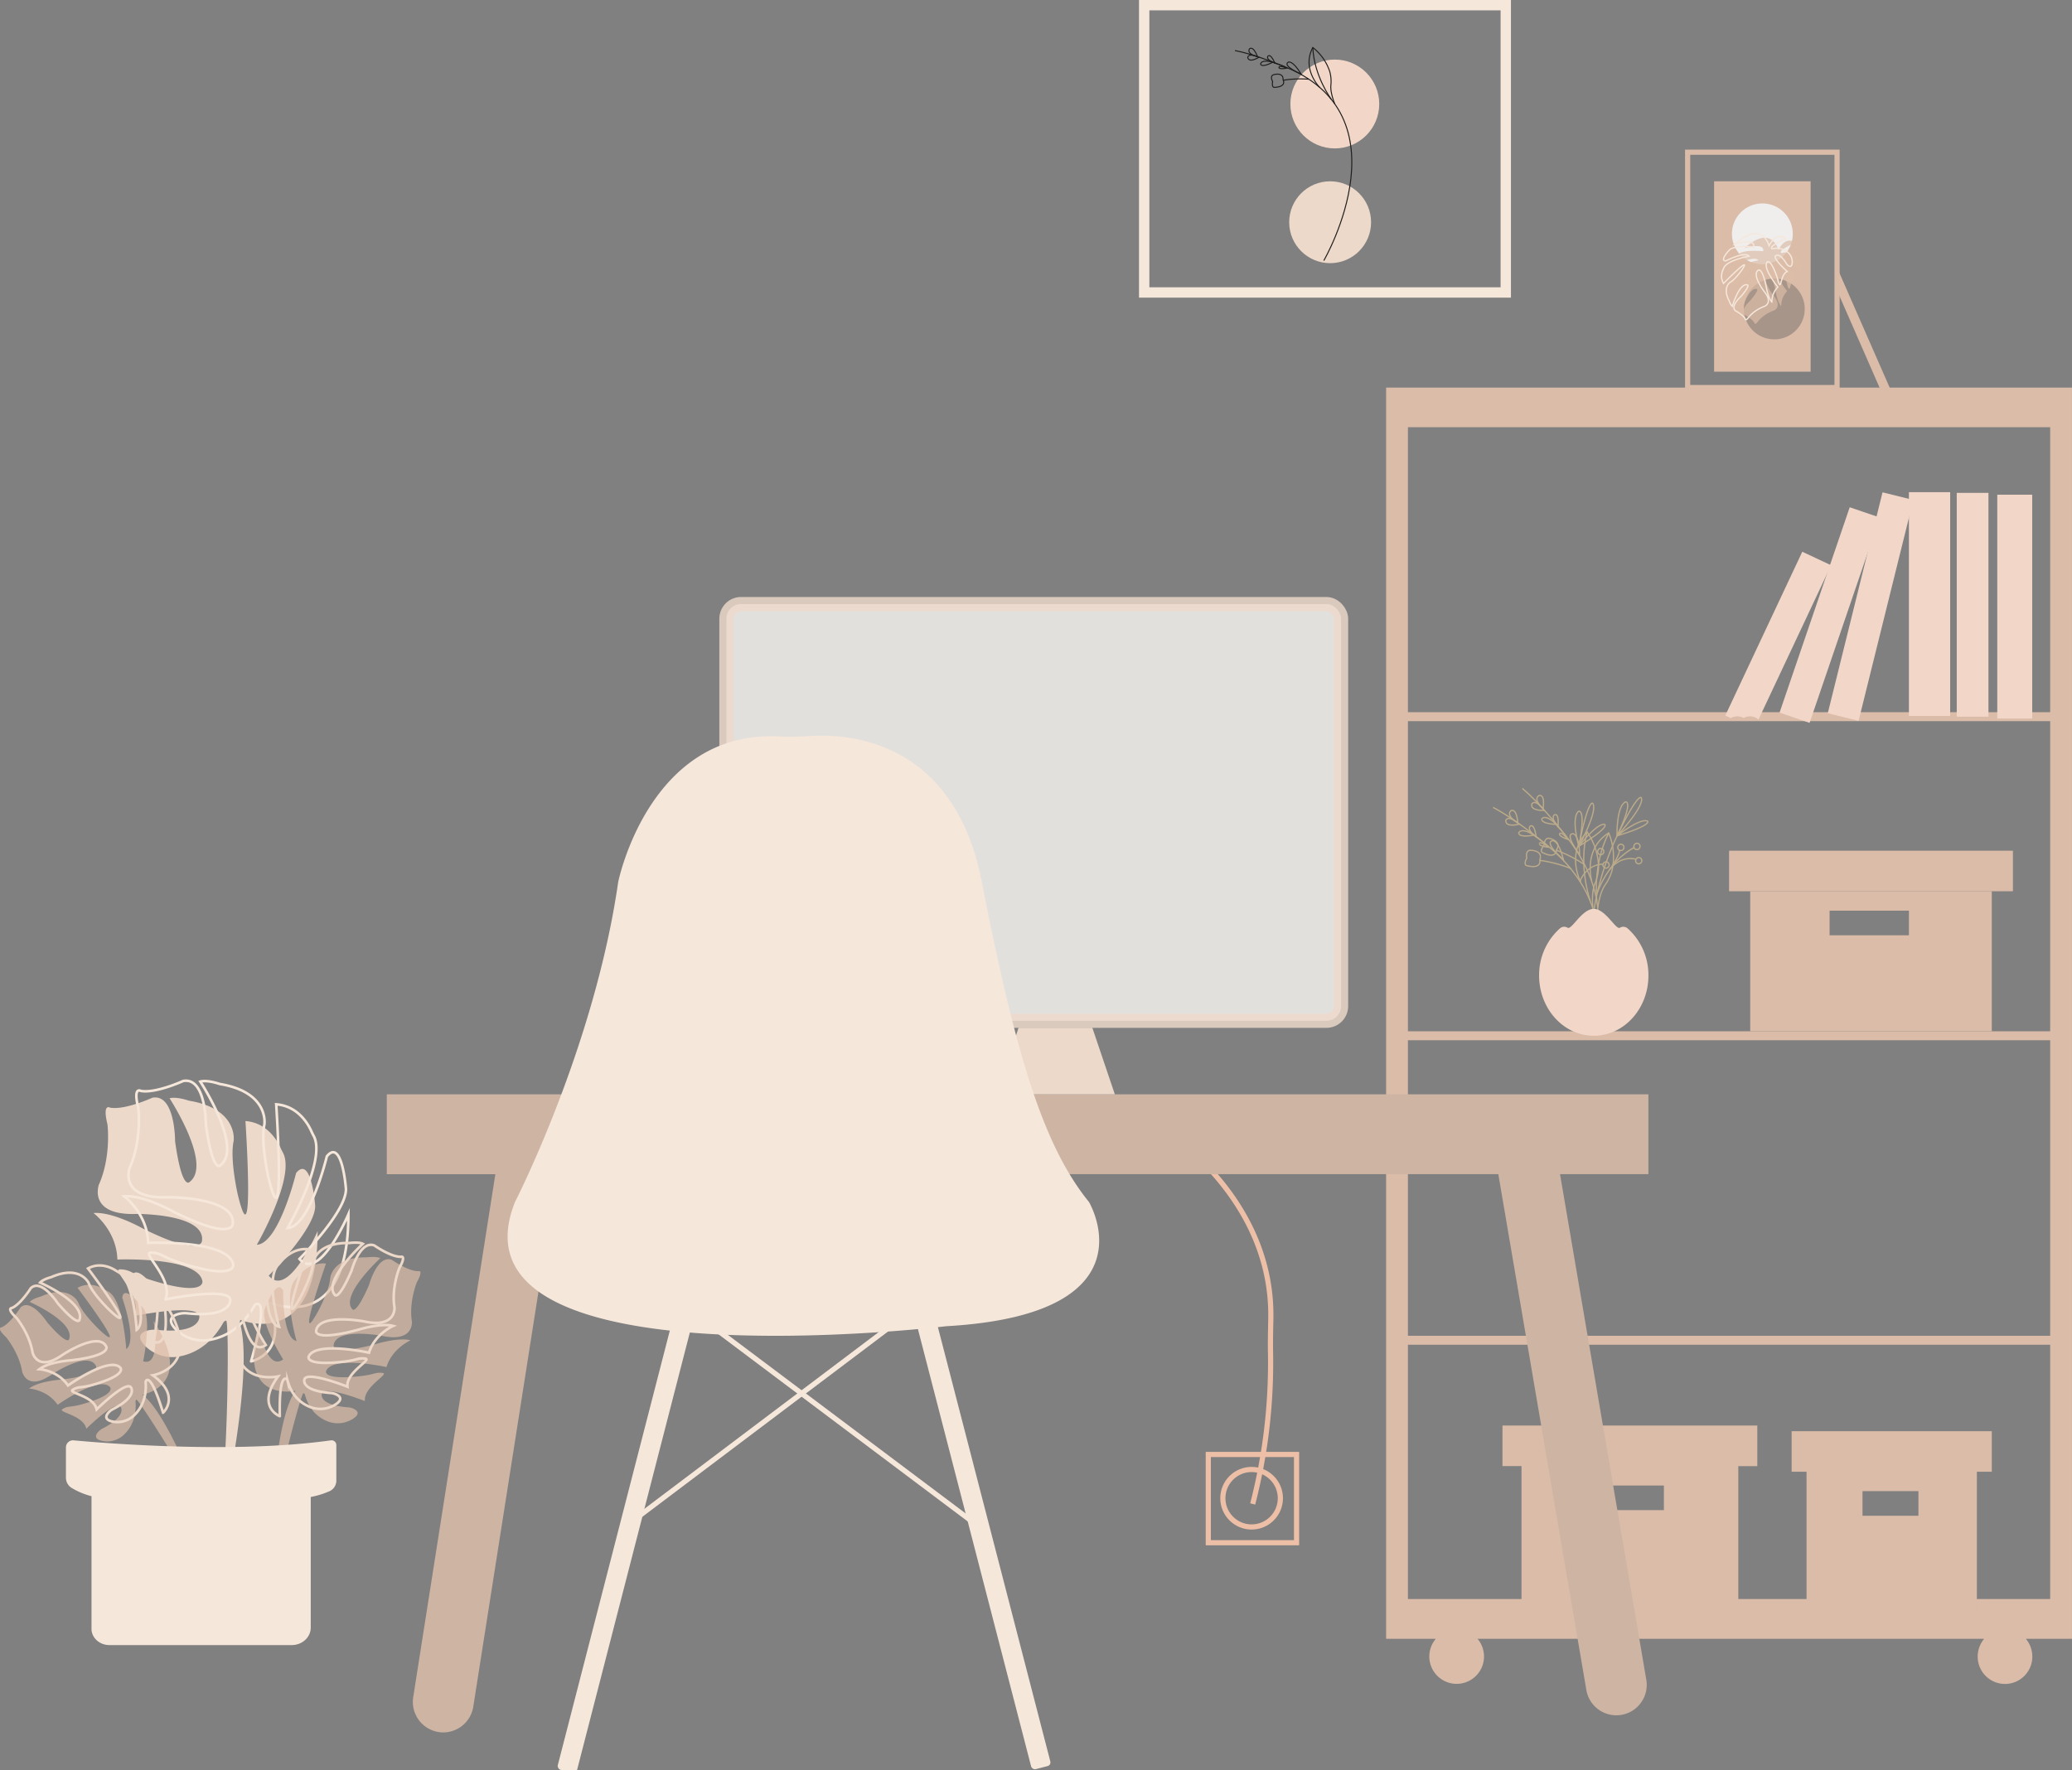 <svg xmlns="http://www.w3.org/2000/svg" viewBox="0 0 1046.02 893.89"><rect x="0" y="0" width="1046.02" height="893.89" fill="#808080" stroke="none"/><defs><style>.cls-1,.cls-13,.cls-16,.cls-17,.cls-18,.cls-3,.cls-5,.cls-8{fill:none;}.cls-1{stroke:#edbfa6;}.cls-1,.cls-10,.cls-13,.cls-16,.cls-17,.cls-18,.cls-3,.cls-5,.cls-8,.cls-9{stroke-miterlimit:10;}.cls-1,.cls-13,.cls-9{stroke-width:2.61px;}.cls-2{fill:#edd9ca;}.cls-16,.cls-18,.cls-3,.cls-9{stroke:#f6e7db;}.cls-3,.cls-5{stroke-width:1.31px;}.cls-4,.cls-6{fill:#dbbca8;}.cls-4{opacity:0.71;}.cls-10,.cls-5{stroke:#edd9ca;}.cls-7{fill:#ceb4a3;}.cls-8{stroke:#bcab8a;stroke-width:0.63px;}.cls-15,.cls-9{fill:#726a67;}.cls-10{fill:#f7f5f0;stroke-width:7.15px;opacity:0.82;}.cls-11{fill:#f6e7db;}.cls-12{fill:#f2d7c9;}.cls-13{stroke:#dbbca8;}.cls-14{fill:#efeeed;}.cls-15{opacity:0.48;}.cls-16{stroke-width:5.23px;}.cls-17{stroke:#1d1d1b;stroke-width:0.51px;}.cls-18{stroke-width:0.65px;}</style></defs><g id="Calque_2" data-name="Calque 2"><g id="Calque_8" data-name="Calque 8"><rect class="cls-1" x="609.99" y="734.4" width="44.56" height="44.56"/><circle class="cls-1" cx="631.86" cy="756.49" r="14.52"/><path class="cls-1" d="M584.29,567.9s58.56,34.88,57.26,98.17c-.11,5.68-.26,11.37-.14,17a285.72,285.72,0,0,1-9,76.32"/><path class="cls-2" d="M120.47,666.12s39.93,17.65,39.88-44.52c0,0-14.82,34.47-24.69,22.5,0,0,25-25.11,23.38-36.18,0,0-2-24.91-9.57-15.61,0,0-8.63,35.64-19.81,36.2,0,0,19.6-34,13.26-46.36-.42-.8-.86-1.6-1.22-2.43-1.54-3.5-6.65-12.82-17.79-13.68,0,0,4.86,73.38-3.88,37.1,0,0-4.1-17.91-2.08-26.94,0,0,2.62-16.29-22.59-20.44,0,0-6.25-2.2-9.76-1.2,0,0,21.82,33.41,10.11,42.25,0,0-3.81,4.65-7.32-20.54,0,0,.13-24.17-11.47-22,0,0-13.94,6.38-21.39,5,0,0-3.94-2.42-1.27,8.5,0,0,2,16.17-4.35,30.42,0,0-5.71,15.71,19.21,14.76,0,0,34.14-.19,32.89,13.34,0,0,.53,9.18-29.92-6,0,0-15.28-8.64-24.91-7.79,0,0,11.71,8.62,12.07,23.47,0,0,40.67-1.63,42.93,10.9,0,0,1.87,8.32-26.81-.81a62.27,62.27,0,0,1-8.92-3.7,12.56,12.56,0,0,0-5.9-1.43C56,641,72,654.11,68,664.43c0,0,33.25-6.74,32.65.54,0,0,.52,8.81-21.69,6.49a12,12,0,0,0-4.49.37c-2.81.78-5.9,2.73-1.51,7.46a19.42,19.42,0,0,0,18.43,5.45c6.69-1.42,15-5.63,21.32-16.85a2,2,0,0,1,1.45-1.07c1.84-.26,1,94-6.59,120.51C107.61,787.33,130.5,692.29,120.47,666.12Z"/><path class="cls-3" d="M136,657.68s39.93,17.65,39.88-44.51c0,0-14.82,34.46-24.69,22.49,0,0,25-25.11,23.38-36.18,0,0-2-24.9-9.57-15.61,0,0-8.63,35.65-19.81,36.2,0,0,19.6-34.05,13.25-46.35-.41-.81-.85-1.6-1.21-2.44-1.54-3.49-6.65-12.81-17.79-13.68,0,0,4.85,73.38-3.88,37.11,0,0-4.1-17.92-2.08-26.94,0,0,2.62-16.3-22.6-20.45,0,0-6.24-2.2-9.75-1.19,0,0,21.82,33.4,10.11,42.25,0,0-3.81,4.65-7.32-20.55,0,0,.13-24.17-11.47-22,0,0-13.94,6.38-21.39,5,0,0-4-2.42-1.27,8.51,0,0,2,16.16-4.35,30.41,0,0-5.71,15.71,19.21,14.76,0,0,34.14-.19,32.89,13.34,0,0,.53,9.18-29.92-6,0,0-15.28-8.63-24.91-7.79,0,0,11.71,8.63,12.07,23.48,0,0,40.67-1.63,42.93,10.89,0,0,1.87,8.32-26.82-.81a61.49,61.49,0,0,1-8.91-3.7,12.56,12.56,0,0,0-5.9-1.43c-4.58.13,11.48,13.28,7.49,23.61,0,0,33.25-6.75,32.65.53,0,0,.51,8.81-21.69,6.49a12.23,12.23,0,0,0-4.49.37c-2.81.79-5.9,2.73-1.51,7.46A19.42,19.42,0,0,0,107,676.3c6.69-1.42,15-5.63,21.32-16.85a2.05,2.05,0,0,1,1.44-1.07c1.85-.26,4.59,2.53-3,29C126.67,687.42,146,683.85,136,657.68Z"/><path class="cls-4" d="M149.16,702.25s-29.6,6.47-18.58-33.17c0,0,3.73,23.75,12.39,17.3,0,0-12.17-19-9.11-25.87,0,0,5.7-15.65,9.11-8.81,0,0-.58,23.77,6.74,25.46,0,0-7-24.07-.6-31.15.42-.47.85-.92,1.24-1.41,1.64-2,6.67-7.37,14.22-6.59,0,0-16.19,46.22-4,24.13,0,0,5.89-10.94,6.14-16.93,0,0,1.15-10.71,18.6-10.34,0,0,4.54-.65,6.68.41,0,0-20.37,18.69-14.16,25.74,0,0,1.7,3.42,8.48-12.23,0,0,4.19-15.43,11.5-12.67,0,0,8.12,5.74,13.31,5.73,0,0,3-1.07-.66,5.58,0,0-4.16,10.07-2.49,19.92,0,0,1,10.7-15.35,7.11,0,0-22.61-4.21-24.17,4.57,0,0-2,5.78,20.91-.28,0,0,11.66-3.68,17.9-2,0,0-9.29,4.09-12.15,13.52,0,0-26.7-5.91-30.41,1.81,0,0-2.71,5.08,17.93,2.69a46,46,0,0,0,6.57-1.29,9.21,9.21,0,0,1,4.17-.2c3,.63-10,7.09-9.15,14.15,0,0-20.86-8.28-21.75-3.57,0,0-1.89,5.56,13.25,6.74a8.15,8.15,0,0,1,2.91.77c1.73.84,3.43,2.45-.32,4.94a14.18,14.18,0,0,1-13.19,1.27c-4.18-1.71-9-5.39-11.16-13.3a1.23,1.23,0,0,0-.77-.86c-1.18-.38-17.31,59.83-16.93,77.65C136.27,781.09,137.88,717.74,149.16,702.25Z"/><path class="cls-5" d="M140.36,695s-29.61,6.47-18.59-33.17c0,0,3.74,23.75,12.4,17.31,0,0-12.17-19-9.11-25.88,0,0,5.7-15.65,9.11-8.81,0,0-.58,23.77,6.74,25.46,0,0-7-24.06-.6-31.15.42-.46.85-.92,1.24-1.41,1.63-2,6.67-7.37,14.21-6.59,0,0-16.19,46.22-4,24.13,0,0,5.89-10.94,6.14-16.93,0,0,1.14-10.71,18.6-10.34,0,0,4.53-.65,6.68.41,0,0-20.38,18.69-14.17,25.74,0,0,1.71,3.42,8.48-12.23,0,0,4.19-15.43,11.51-12.67,0,0,8.12,5.74,13.31,5.73,0,0,3-1.07-.66,5.58,0,0-4.16,10.07-2.5,19.92,0,0,1,10.7-15.35,7.11,0,0-22.6-4.21-24.17,4.57,0,0-2,5.78,20.92-.28,0,0,11.66-3.68,17.9-2,0,0-9.29,4.09-12.15,13.52,0,0-26.7-5.91-30.41,1.81,0,0-2.71,5.08,17.93,2.69a46,46,0,0,0,6.57-1.29,9.17,9.17,0,0,1,4.16-.2c3,.63-10,7.09-9.14,14.15,0,0-20.86-8.28-21.75-3.57,0,0-1.9,5.56,13.24,6.74a8.21,8.21,0,0,1,2.92.77c1.72.84,3.43,2.45-.32,4.94a14.19,14.19,0,0,1-13.19,1.27c-4.18-1.7-9-5.39-11.17-13.3a1.22,1.22,0,0,0-.76-.86c-1.18-.38-3.5,1.07-3.12,18.89C141.28,715.09,129.08,710.5,140.36,695Z"/><path class="cls-4" d="M71.85,704.21S99,699.77,77.54,667c0,0,4.06,23.26-5.26,20.36,0,0,4.55-21.86-.14-27.12,0,0-9.61-12.45-10.42-4.93,0,0,7.73,21.76,2,25.89,0,0-1.39-24.69-9-29-.5-.28-1-.55-1.48-.86-2-1.32-7.91-4.47-14.09-1.09,0,0,27.83,37,10.74,20.9,0,0-8.34-8-10.38-13.49,0,0-4.23-9.49-18.94-3,0,0-4.05,1-5.56,2.73,0,0,23,10.09,19.88,18.78,0,0-.41,3.76-10.93-8.31,0,0-8.26-12.78-13.63-7.65,0,0-5.15,8.16-9.56,10,0,0-2.92.08,2.26,4.92,0,0,6.6,7.85,8.18,17.53,0,0,2.4,10.24,15.2,1.16,0,0,17.93-11.85,21.93-4.29,0,0,3.44,4.65-17.85,7.11,0,0-11,.71-15.81,4.48,0,0,9.14.51,14.44,8.21,0,0,20.88-14.86,26.38-9,0,0,3.85,3.74-14.41,8.81a40.63,40.63,0,0,1-6,1.12,7.88,7.88,0,0,0-3.59,1.27c-2.37,1.65,10.62,3,12.07,9.87,0,0,15.2-15,17.39-11,0,0,3.31,4.47-9.2,10.9a7.65,7.65,0,0,0-2.24,1.74c-1.21,1.38-2.16,3.47,1.78,4.45A12.23,12.23,0,0,0,63,724c3-3.06,6-8.14,5.43-16.23a1.35,1.35,0,0,1,.39-1.06c.89-.77,32.92,49.18,38,65.78C106.81,772.52,86.15,714.55,71.85,704.21Z"/><path class="cls-5" d="M77.13,694.42s27.12-4.44,5.68-37.19c0,0,4.06,23.26-5.26,20.36,0,0,4.55-21.86-.14-27.12,0,0-9.6-12.45-10.42-4.93,0,0,7.73,21.76,2,25.89,0,0-1.4-24.69-9-29-.49-.28-1-.55-1.48-.86-2-1.32-7.91-4.47-14.08-1.09,0,0,27.83,37,10.73,20.9,0,0-8.33-8-10.37-13.49,0,0-4.23-9.49-19-3,0,0-4.05,1-5.55,2.73,0,0,23,10.09,19.87,18.78,0,0-.4,3.76-10.93-8.31,0,0-8.26-12.78-13.63-7.65,0,0-5.15,8.16-9.56,10,0,0-2.91.08,2.26,4.92,0,0,6.6,7.85,8.18,17.53,0,0,2.4,10.24,15.21,1.16,0,0,17.92-11.85,21.92-4.29,0,0,3.44,4.65-17.85,7.11,0,0-11,.71-15.81,4.48,0,0,9.14.51,14.44,8.21,0,0,20.88-14.86,26.38-9,0,0,3.85,3.74-14.41,8.81a40.5,40.5,0,0,1-6,1.12,7.91,7.91,0,0,0-3.6,1.27c-2.37,1.65,10.62,3,12.08,9.87,0,0,15.19-15,17.38-11,0,0,3.31,4.47-9.19,10.9a7.52,7.52,0,0,0-2.24,1.74c-1.21,1.38-2.17,3.47,1.77,4.45a12.23,12.23,0,0,0,11.59-3.47c3-3.06,6-8.14,5.44-16.23a1.28,1.28,0,0,1,.39-1.06c.88-.77,3.29-.25,8.4,16.35C82.46,713.3,91.42,704.76,77.13,694.42Z"/></g><g id="Calque_4" data-name="Calque 4"><path class="cls-6" d="M1046,195.69H699.76V827.48h25.08a13.81,13.81,0,1,0,21.07,0h255.74a14.15,14.15,0,0,0-3.24,9,13.79,13.79,0,1,0,27.58,0,14.15,14.15,0,0,0-3.24-9H1046ZM1035,807.4H710.77V679H1035Zm0-132.92H710.77V525.23H1035Zm0-153.77H710.77V364.12H1035Zm0-161.09H710.77V215.71H1035Z"/><path class="cls-6" d="M904.49,722.64v20.47H912v70.7h86v-70.7h7.53V722.64Zm64,42.72H940.26V752.92H968.5Z"/><path class="cls-6" d="M758.51,719.79v20.47h9.6V811H877.56v-70.7h9.59V719.79ZM840,762.51h-36V750.07h36Z"/></g><g id="bureau"><path class="cls-7" d="M832.17,592.87H787.56l43.56,255.32a14.14,14.14,0,0,1,.21,2.57,15.35,15.35,0,0,1-30.48,2.58L756.4,592.87H281.16L238.93,861.74a15.39,15.39,0,0,1-15.16,13,14.69,14.69,0,0,1-2.38-.19A15.4,15.4,0,0,1,208.6,857l41.47-264.11h-54.8V552.56h636.9Z"/></g><g id="plante"><path class="cls-8" d="M807.55,428.51a1.5,1.5,0,0,1,1.83.56,1.63,1.63,0,0,1-.38,2.22,1.52,1.52,0,0,1-2.16-.38,1.64,1.64,0,0,1,.39-2.22,1.14,1.14,0,0,1,.32-.18"/><path class="cls-8" d="M810.24,435.27a1.5,1.5,0,0,1,1.83.56,1.63,1.63,0,0,1-.39,2.22,1.51,1.51,0,0,1-2.15-.38,1.63,1.63,0,0,1,.39-2.22,2,2,0,0,1,.32-.18"/><path class="cls-8" d="M797.07,427.33c4.66-24,6.95-21.74,6.95-21.74,3,3.49-6.95,21.74-6.95,21.74"/><path class="cls-8" d="M809.15,436.35s-7.85-.4-11.63,8.81"/><path class="cls-8" d="M806.24,467.64c-2.74-19.23-15.7-34.5-31.16-45.36"/><path class="cls-8" d="M798,445.36s-7.64-14.36,3.25-25.22A31.67,31.67,0,0,1,807,438a23.67,23.67,0,0,1-1.91,8.4c-.7,1.76-1.51,5.29-1,11.85"/><path class="cls-8" d="M802.8,454.81s-6.16-17.13-1.6-34.67"/><path class="cls-8" d="M793,438.51a69.49,69.49,0,0,0-15.62-4.09s.93,4.51-6.39,2.72c0,0-2.2-.06-.22-3.87,0,0-.88-3.72,1.69-3.95,0,0,6.75-.12,4.89,4.88"/><path class="cls-8" d="M753.78,407.68c9.32,4.84,21.78,14.67,25.79,17.91l1.31,1.07"/><path class="cls-8" d="M766.24,415.48s-6.24-3.44-3.47-6.13C762.77,409.35,765.56,407.51,766.24,415.48Z"/><path class="cls-8" d="M767,416.13s-7,1.93-6.82-1.86C760.17,414.27,761,411,767,416.13Z"/><path class="cls-8" d="M789.25,434s-10-8.47-5.53-9.51C783.72,424.47,786.67,423.71,789.25,434Z"/><path class="cls-8" d="M774.39,421.68s-5.84-4-7.64-1.29C766.75,420.39,765.85,423.17,774.39,421.68Z"/><path class="cls-8" d="M781.78,427.83s-4.38-3.63-4.69-1.8C777.09,426,776.89,427.28,781.78,427.83Z"/><path class="cls-8" d="M775.52,422.62s-4.46-3.15-3.24-5.24C772.28,417.38,774.43,414.69,775.52,422.62Z"/><path class="cls-8" d="M816.38,422a142.4,142.4,0,0,0-12.87,45.92"/><path class="cls-8" d="M816.37,422.05c10.53-22.05,12.18-19.3,12.18-19.3,2.06,4.14-12.18,19.3-12.18,19.3"/><path class="cls-8" d="M816.48,422c18.46-5.68,15.17-7.5,15.17-7.5-4.09-1.21-14.23,6.71-15.18,7.46Z"/><path class="cls-8" d="M816.38,422c8.66-18.27,4.21-17.1,4.21-17.1-4.45,2.22-4.29,15.81-4.27,17.09Z"/><path class="cls-8" d="M806.18,451.24s5.06-16,18.75-23.27"/><path class="cls-8" d="M826.22,425.82a1.5,1.5,0,0,1,1.63,1,1.64,1.64,0,0,1-.93,2.06,1.52,1.52,0,0,1-2-.91,1.64,1.64,0,0,1,.93-2.06,2.37,2.37,0,0,1,.36-.09"/><path class="cls-8" d="M827.12,433a1.5,1.5,0,0,1,1.63,1,1.64,1.64,0,0,1-.93,2.06,1.52,1.52,0,0,1-2-.91,1.64,1.64,0,0,1,.93-2.06,2.37,2.37,0,0,1,.36-.09"/><path class="cls-8" d="M818.11,426.3a1.51,1.51,0,0,1,1.63,1,1.63,1.63,0,0,1-.94,2.05,1.5,1.5,0,0,1-2-.9,1.63,1.63,0,0,1,.93-2.06,1.19,1.19,0,0,1,.36-.09"/><path class="cls-8" d="M817.49,429.2s.76,1.42-3.8,8.4"/><path class="cls-8" d="M825.79,433.81s-7.49-2.35-13.46,5.61"/><path class="cls-8" d="M806.7,468.31C808.31,448.84,799,431,786.16,417"/><path class="cls-8" d="M803.48,444.48s-4.35-15.69,8.65-23.91a31.7,31.7,0,0,1,1.75,18.65,23.58,23.58,0,0,1-3.69,7.78c-1.07,1.57-2.63,4.84-3.56,11.35"/><path class="cls-8" d="M806.15,454.76s-2.29-18.07,6-34.19"/><path class="cls-8" d="M800.11,436.71a69,69,0,0,0-14.35-7.39s-.08,4.61-6.83,1.26c0,0-2.14-.53.62-3.82,0,0,0-3.82,2.51-3.49,0,0,6.62,1.35,3.71,5.83"/><path class="cls-8" d="M768.55,398.09c8.05,6.75,18.07,19.05,21.28,23.09l1,1.33"/><path class="cls-8" d="M779,408.41s-5.35-4.71-2.06-6.73C777,401.68,780.09,400.48,779,408.41Z"/><path class="cls-8" d="M779.61,409.21s-7.28.36-6.26-3.3C773.35,405.91,774.83,402.93,779.61,409.21Z"/><path class="cls-8" d="M797.45,431.47s-8-10.44-3.33-10.48C794.12,421,797.17,420.88,797.45,431.47Z"/><path class="cls-8" d="M785.62,416.24s-4.83-5.16-7.18-2.92C778.44,413.32,777,415.83,785.62,416.24Z"/><path class="cls-8" d="M791.5,423.85s-3.48-4.5-4.19-2.78C787.31,421.07,786.84,422.25,791.5,423.85Z"/><path class="cls-8" d="M786.52,417.4s-3.67-4-2-5.81C784.49,411.59,787.18,409.42,786.52,417.4Z"/></g><g id="Calque_2-2" data-name="Calque 2"><line class="cls-9" x1="343.47" y1="657.63" x2="494.43" y2="771.01"/><line class="cls-9" x1="465.63" y1="657.63" x2="314.51" y2="771.61"/><rect class="cls-10" x="366.72" y="305.01" width="310.31" height="210.41" rx="7.4"/><polygon class="cls-2" points="551.45 518.94 562.81 552.55 503.38 552.55 514.19 518.94 551.45 518.94"/><path class="cls-11" d="M312.09,445.35s15.51-76.93,81.22-73.49a154.93,154.93,0,0,0,16.41-.27c20.82-1.13,72.21,3.47,85.95,73.76C513,534.13,527.05,578.86,549.74,606.9c0,0,33.36,55.77-69.43,62.58l-2.72.17S222.64,700.36,260,606.9C260,606.9,300.08,528.79,312.09,445.35Z"/><rect class="cls-11" x="309.5" y="646.11" width="10.01" height="251" rx="1.91" transform="matrix(0.97, 0.25, -0.25, 0.97, 205.18, -54.43)"/><rect class="cls-11" x="489.42" y="645.51" width="10.01" height="251" rx="1.91" transform="translate(-177.4 148.47) rotate(-14.51)"/><rect class="cls-6" x="872.9" y="429.55" width="143.3" height="20.47"/><path class="cls-6" d="M883.58,450v70.69h121.94V450Zm80.11,22.25H923.64V459.81h40.05Z"/><rect class="cls-12" x="987.83" y="248.86" width="16.02" height="113.01"/><rect class="cls-12" x="1008.29" y="249.78" width="17.65" height="113.01"/><rect class="cls-12" x="963.69" y="248.51" width="20.83" height="113.01"/><rect class="cls-12" x="936.31" y="248.83" width="16.02" height="114.91" transform="translate(101.42 -218.18) rotate(13.92)"/><rect class="cls-12" x="915.63" y="255.82" width="16.02" height="109.56" transform="translate(150.03 -281.94) rotate(18.86)"/><path class="cls-12" d="M909.86,278.59,871,361.28l2.77,1.3a6.35,6.35,0,0,1,3.29-.87,6.44,6.44,0,0,1,3.19.81,6.18,6.18,0,0,1,3.15-.81,6.08,6.08,0,0,1,4.33,1.65l36.67-77.95Z"/><path class="cls-12" d="M821.8,468.89a3.26,3.26,0,0,0-3.93-.49c-2,1.55-7.22-9.48-13.28-9.48s-11.23,11-13.28,9.48a3.26,3.26,0,0,0-3.93.49A31.47,31.47,0,0,0,777,492.59c0,16.78,12.35,30.38,27.59,30.38s27.59-13.6,27.59-30.38A31.47,31.47,0,0,0,821.8,468.89Z"/><path class="cls-8" d="M797.17,427.24C813.61,417.11,810,416.17,810,416.17c-4.26-.14-12.09,10.08-12.81,11Z"/><path class="cls-8" d="M797.07,427.3c3.8-19.85-.21-17.61-.21-17.61-3.75,3.27-.18,16.38.16,17.61Z"/><rect class="cls-13" x="851.98" y="76.85" width="75.43" height="118.83"/><rect class="cls-6" x="865.34" y="91.54" width="48.73" height="96.13"/><path class="cls-6" d="M927.92,136.27l-.88.38a7.43,7.43,0,0,1-.37,2.65,7.45,7.45,0,0,1,0,3.45,7.51,7.51,0,0,1,.2,2.67l25.53,58.36,4.29-1.87Z"/><path class="cls-14" d="M905.06,118.07a15.36,15.36,0,1,1-15.36-15.35A15.35,15.35,0,0,1,905.06,118.07Z"/><path class="cls-15" d="M911.09,156a15.36,15.36,0,1,1-15.35-15.36A15.35,15.35,0,0,1,911.09,156Z"/><rect class="cls-16" x="577.62" y="2.61" width="182.55" height="145.06"/><circle class="cls-12" cx="673.86" cy="52.51" r="22.43"/><circle class="cls-2" cx="671.5" cy="112.21" r="20.67"/><path class="cls-17" d="M668.3,131.59s44.81-77-25.08-99.85"/><path class="cls-17" d="M666.18,44.08S657,34.85,662.76,24a25.35,25.35,0,0,1,8.6,12.32,18.7,18.7,0,0,1,.5,6.88c-.12,1.52.09,4.42,2,9.33"/><path class="cls-17" d="M672.11,50.19S663.37,38.5,662.76,24"/><path class="cls-17" d="M660.76,40a55.8,55.8,0,0,0-12.94.52s1.77,3.24-4.26,3.58c0,0-1.7.48-1.08-2.91,0,0-1.55-2.65.37-3.43,0,0,5.15-1.67,4.9,2.6"/><path class="cls-17" d="M623.47,25.53c8.28,1.53,20.14,6.14,24,7.69l1.25.51"/><path class="cls-17" d="M634.86,28.59s-5.6-1.18-4.11-3.89C630.75,24.7,632.47,22.63,634.86,28.59Z"/><path class="cls-17" d="M635.58,28.91s-4.93,3.13-5.67.17C629.91,29.08,629.77,26.42,635.58,28.91Z"/><path class="cls-17" d="M656.84,37.39s-9.69-4.14-6.48-6C650.36,31.39,652.45,30.11,656.84,37.39Z"/><path class="cls-17" d="M642.56,31.44s-5.42-1.69-6.17.8C636.39,32.24,636.36,34.58,642.56,31.44Z"/><path class="cls-17" d="M649.67,34.42s-4.21-1.76-4-.28C645.64,34.14,645.78,35.14,649.67,34.42Z"/><path class="cls-17" d="M643.64,31.89s-4.16-1.37-3.71-3.25C639.93,28.64,641,26.06,643.64,31.89Z"/><path class="cls-11" d="M169.79,729.68v17.94a5.84,5.84,0,0,1-3.44,5.33,43.33,43.33,0,0,1-9.48,2.91v66c0,4.84-4.3,8.78-9.61,8.78H55.2c-4.94,0-9-3.67-9-8.18v-67A36.21,36.21,0,0,1,36,751.18a6,6,0,0,1-2.71-5.08V730.8a3.55,3.55,0,0,1,3.87-3.53c16.37,1.51,81.56,6.82,129.84,0A2.41,2.41,0,0,1,169.79,729.68Z"/><path class="cls-4" d="M897.82,126.18s-3.36-13.2-17.25-.83c0,0,10.41-3.25,9.55,1.52,0,0-10.21-1.08-12.38,1.52,0,0-5.21,5.43-1.73,5.43,0,0,9.55-5,11.72-2.39,0,0-11.21,2-12.79,6l-.32.78a7.37,7.37,0,0,0,.19,7s15.52-15.77,9-6.44c0,0-3.25,4.56-5.64,5.86,0,0-4.13,2.6-.44,9.55a6.79,6.79,0,0,0,1.52,2.6s3.48-11.93,7.6-10.85c0,0,1.74,0-3.26,5.86,0,0-5.42,4.78-2.82,7.17,0,0,4,2.11,5,4.2,0,0,.18,1.44,2.13-1.38a18.94,18.94,0,0,1,7.6-5s4.56-1.73-.22-7.59c0,0-6.29-8.25-3-10.64,0,0,2-2,4.12,8.47,0,0,.87,5.42,2.82,7.59a10.61,10.61,0,0,1,3-7.59s-7.81-9.55-5.43-12.59c0,0,1.52-2.11,4.73,6.67a20.78,20.78,0,0,1,.81,2.9,4.11,4.11,0,0,0,.76,1.72c.87,1.08.87-5.43,3.9-6.52,0,0-7.59-6.72-5.86-8,0,0,1.88-1.87,5.43,4a3.63,3.63,0,0,0,.9,1c.69.53,1.69.89,2-1.11a6.36,6.36,0,0,0-2.16-5.56,8.66,8.66,0,0,0-7.67-1.83.54.54,0,0,1-.5-.13c-.4-.4-.28-1.62,7-5C906.18,122.53,901.84,118.55,897.82,126.18Z"/><path class="cls-18" d="M893.09,124.09s-3.36-13.2-17.25-.83c0,0,10.42-3.25,9.55,1.52,0,0-10.2-1.08-12.37,1.52,0,0-5.21,5.43-1.74,5.43,0,0,9.55-5,11.72-2.39,0,0-11.2,2-12.79,6-.11.26-.2.52-.32.78a7.37,7.37,0,0,0,.2,7s15.51-15.77,9-6.44c0,0-3.25,4.56-5.64,5.86,0,0-4.12,2.61-.43,9.55a6.87,6.87,0,0,0,1.51,2.6s3.48-11.93,7.6-10.85c0,0,1.74,0-3.25,5.86,0,0-5.43,4.78-2.83,7.17,0,0,4,2.11,5,4.2,0,0,.18,1.44,2.14-1.38a18.86,18.86,0,0,1,7.59-5s4.56-1.73-.21-7.59c0,0-6.3-8.25-3-10.64,0,0,2-1.95,4.12,8.47,0,0,.87,5.42,2.82,7.59a10.66,10.66,0,0,1,3-7.59s-7.81-9.55-5.42-12.59c0,0,1.51-2.11,4.72,6.67a20.78,20.78,0,0,1,.81,2.9,4.24,4.24,0,0,0,.76,1.72c.87,1.08.87-5.43,3.91-6.52,0,0-7.6-6.72-5.86-8,0,0,1.87-1.87,5.42,4a3.82,3.82,0,0,0,.9,1c.7.52,1.7.88,2-1.12a6.36,6.36,0,0,0-2.16-5.56,8.65,8.65,0,0,0-7.67-1.82.57.57,0,0,1-.5-.14c-.4-.4-.28-1.62,7.05-5C901.45,120.44,897.11,116.46,893.09,124.09Z"/></g></g></svg>